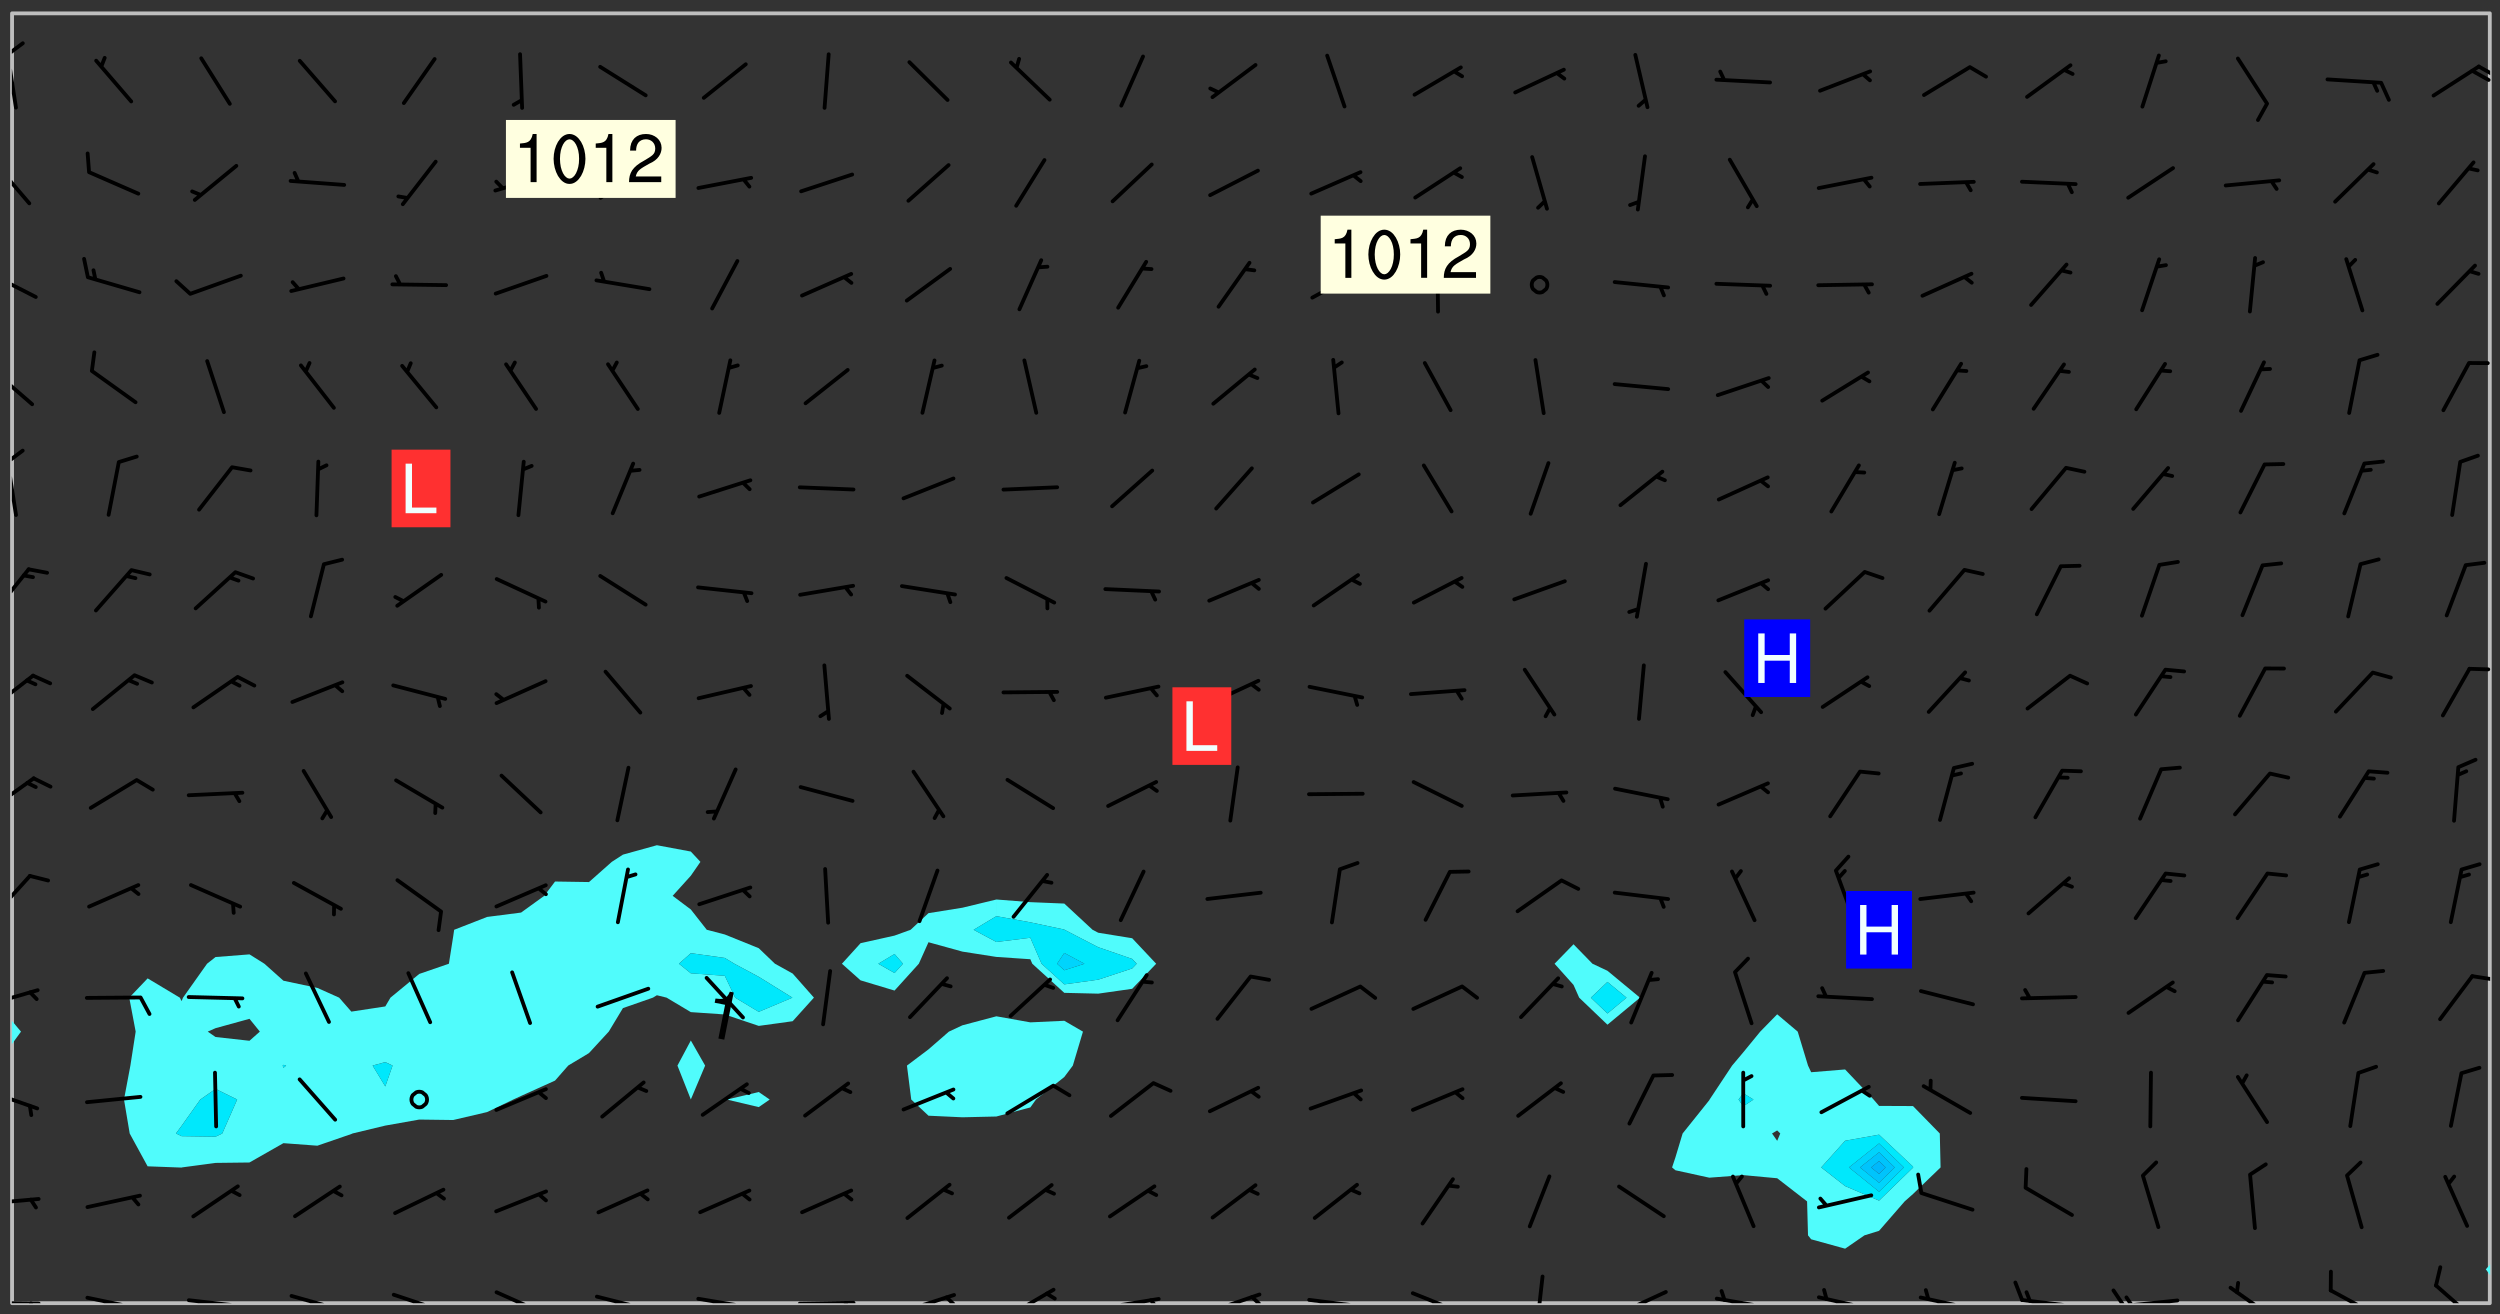 <svg xmlns="http://www.w3.org/2000/svg" role="img" xmlns:xlink="http://www.w3.org/1999/xlink" viewBox="142.45 309.95 326.84 171.84"><rect x="142.45" y="309.95" width="326.84" height="171.84" fill="#333333" stroke="none"/><defs><clipPath id="a"><path d="M144 446h1v34.328h-1zm0 0"/></clipPath><clipPath id="b"><path d="M144 311.672h1V444h-1zm0 0"/></clipPath><clipPath id="c"><path d="M144 311.672h324v168.656H144zm0 0"/></clipPath><clipPath id="d"><path d="M467 311.672h1V476h-1zm0 0"/></clipPath><clipPath id="e"><path d="M144 480h4v.328h-4zm0 0"/></clipPath><clipPath id="f"><path d="M146 480h2v.328h-2zm0 0"/></clipPath><clipPath id="g"><path d="M153 479h9v1.328h-9zm0 0"/></clipPath><clipPath id="h"><path d="M159 480h2v.328h-2zm0 0"/></clipPath><clipPath id="i"><path d="M166 479h9v1.328h-9zm0 0"/></clipPath><clipPath id="j"><path d="M172 480h2v.328h-2zm0 0"/></clipPath><clipPath id="k"><path d="M180 479h8v1.328h-8zm0 0"/></clipPath><clipPath id="l"><path d="M186 480h1v.328h-1zm0 0"/></clipPath><clipPath id="m"><path d="M193 478h8v2.328h-8zm0 0"/></clipPath><clipPath id="n"><path d="M199 480h2v.328h-2zm0 0"/></clipPath><clipPath id="o"><path d="M207 478h8v2.328h-8zm0 0"/></clipPath><clipPath id="p"><path d="M220 479h8v1.328h-8zm0 0"/></clipPath><clipPath id="q"><path d="M226 480h1v.328h-1zm0 0"/></clipPath><clipPath id="r"><path d="M233 479h8v1.328h-8zm0 0"/></clipPath><clipPath id="s"><path d="M239 480h2v.328h-2zm0 0"/></clipPath><clipPath id="t"><path d="M246 480h9v.328h-9zm0 0"/></clipPath><clipPath id="u"><path d="M252 480h2v.328h-2zm0 0"/></clipPath><clipPath id="v"><path d="M260 479h8v1.328h-8zm0 0"/></clipPath><clipPath id="w"><path d="M265 479h3v1.328h-3zm0 0"/></clipPath><clipPath id="x"><path d="M273 478h8v2.328h-8zm0 0"/></clipPath><clipPath id="y"><path d="M286 479h9v1.328h-9zm0 0"/></clipPath><clipPath id="z"><path d="M292 479h2v1.328h-2zm0 0"/></clipPath><clipPath id="A"><path d="M300 478h8v2.328h-8zm0 0"/></clipPath><clipPath id="B"><path d="M305 479h3v1.328h-3zm0 0"/></clipPath><clipPath id="C"><path d="M313 479h8v1.328h-8zm0 0"/></clipPath><clipPath id="D"><path d="M326 478h8v2.328h-8zm0 0"/></clipPath><clipPath id="E"><path d="M343 476h2v4.328h-2zm0 0"/></clipPath><clipPath id="F"><path d="M353 478h8v2.328h-8zm0 0"/></clipPath><clipPath id="G"><path d="M353 480h3v.328h-3zm0 0"/></clipPath><clipPath id="H"><path d="M366 479h9v1.328h-9zm0 0"/></clipPath><clipPath id="I"><path d="M367 478h2v2.328h-2zm0 0"/></clipPath><clipPath id="J"><path d="M379 479h9v1.328h-9zm0 0"/></clipPath><clipPath id="K"><path d="M380 478h2v2.328h-2zm0 0"/></clipPath><clipPath id="L"><path d="M393 479h8v1.328h-8zm0 0"/></clipPath><clipPath id="M"><path d="M393 478h2v2.328h-2zm0 0"/></clipPath><clipPath id="N"><path d="M406 479h9v1.328h-9zm0 0"/></clipPath><clipPath id="O"><path d="M405 477h3v3.328h-3zm0 0"/></clipPath><clipPath id="P"><path d="M407 478h2v2.328h-2zm0 0"/></clipPath><clipPath id="Q"><path d="M419 479h9v1.328h-9zm0 0"/></clipPath><clipPath id="R"><path d="M418 478h3v2.328h-3zm0 0"/></clipPath><clipPath id="S"><path d="M420 479h2v1.328h-2zm0 0"/></clipPath><clipPath id="T"><path d="M433 478h8v2.328h-8zm0 0"/></clipPath><clipPath id="U"><path d="M446 478h8v2.328h-8zm0 0"/></clipPath><clipPath id="V"><path d="M460 477h7v3.328h-7zm0 0"/></clipPath><clipPath id="W"><path d="M144 466h4v2h-4zm0 0"/></clipPath><clipPath id="X"><path d="M144 452h4v4h-4zm0 0"/></clipPath><clipPath id="Y"><path d="M144 439h4v3h-4zm0 0"/></clipPath><clipPath id="Z"><path d="M465 437h3v2h-3zm0 0"/></clipPath><clipPath id="aa"><path d="M144 424h3v6h-3zm0 0"/></clipPath><clipPath id="ab"><path d="M144 411h4v6h-4zm0 0"/></clipPath><clipPath id="ac"><path d="M144 398h4v5h-4zm0 0"/></clipPath><clipPath id="ad"><path d="M465 397h3v1h-3zm0 0"/></clipPath><clipPath id="ae"><path d="M144 384h3v7h-3zm0 0"/></clipPath><clipPath id="af"><path d="M144 370h1v8h-1zm0 0"/></clipPath><clipPath id="ag"><path d="M144 368h2v3h-2zm0 0"/></clipPath><clipPath id="ah"><path d="M144 357h3v7h-3zm0 0"/></clipPath><clipPath id="ai"><path d="M144 345h4v5h-4zm0 0"/></clipPath><clipPath id="aj"><path d="M144 330h3v7h-3zm0 0"/></clipPath><clipPath id="ak"><path d="M144 316h1v9h-1zm0 0"/></clipPath><clipPath id="al"><path d="M144 315h2v3h-2zm0 0"/></clipPath><clipPath id="am"><path d="M466 318h2v3h-2zm0 0"/></clipPath><clipPath id="an"><path d="M465 318h3v3h-3zm0 0"/></clipPath><g id="ao" clip-path="url(#clip1)"><path fill="#fff" fill-opacity="0" fill-rule="evenodd" d="M0 0h1000v1000H0zm0 0"/><path fill="#d3d3d3" fill-opacity="0" fill-rule="evenodd" d="M162.152 355.867l-.234.293.059.234.117.172.176.234.293.348.113.059.117-.172.059-.234.176-.176.465-.176h.699l.234.293.289.816.059.176.176.23.352.234.699.699.172.176.234.348.234.41.289.582.41.465.23.234.234.176.117.23.176.293.172 1.164v.234l.059.289.059.117.117.117.348.41.117.172.176.176.176.234.117.172.172.352.059.234.234.406.234-.059-.176.176-.059.93h-.582l-.234-.113-.348.113-.117.117-.059.293-.059.176-.117.172-.465.293-.059.234-.059.113v.645l.059.172v.41l.059.059v.406l.059.406.117.176.059.059.23.641-.059.293v.699l-.059.582v.234l-.059.23-.055.352v1.922l.055.117h.426l-.367.117-.023.352.891 1.168 1.742.539 1.34.359v.539l.09.809.535.715 1.52.27.891-.086.09 1.164.535.18 1.16-.18 2.055-.984 1.16-.363 1.879-.176 1.695-.18-.18.719-1.516.086-1.25.09-.805.27-1.074.809.27.719.535.898-.18.625-.266.809.266 1.078.625.898.805.18 1.25-.18-.266.723.098.504.055.293v.172l.059.293v.406l.176.117.352.117h.406l.293-.176.113-.117.059-.117.117-.23.059-.176.352-.465.23-.176.176-.059.176.059.059.176.117.988.055.469.059.172.117.234.176.059.816.059h.289l.117.234.059.406.059.352v1.105l.117.293.117.348.289.699.176.352.582.754.352.176.172.059.469.234.641.465.348.234.293.176.293.055.23.062.816.348.293.176.113.172.352.352.117.176.523.641v.289l.059.352v.348l.059.352.059.289.117.059.172.059h.176l.582.234.176.117.176.289.176.234.113.234.293.23.117.117v.41l.059.055.289.234.234.117.059.117.117.172.059.117.23.234.059.176.234.059.117.059-.117.113-.059.117v.117l-.117.293-.117.289v.582l.176.117.117.059.059.117.117.117.113.059.176.348.059.352.059.406v.176l-.059.176-.117.699v.172l.117.176.293.293h.406l.176.117.117.172.117.293v.234h-.527l-.23-.234h-.234l-.176.059-.059.699.059.348.117.176.176.41.117.23.289.469.176.055h.523l.234.059.758.641.059.293v.234l.059.059.23.348v.352l-.117.172v.293l.293.289.293.176.172.059.293.176.293.117.582.406.289.234.293.176.219.16.016.012.23.176.641.523.176.234.117.176.176.176.113.172v.641l.117.176.469.117.582.117.234.059.23.113.293.117.113.059.586.352.289.172.176.062.176.055.176.059.699.352.289.176.234.055.289.176.234.117.641.406.293.117.172.059.234.059.41.059.23.059.234.117.059.172-.41.176.469.059.059.293.113.234.176.055.234.059.176.059.406.117.641.234.117.172.059.234v.176l-.059.117-.059.406.234.234.117.059.348.117.641.23.176.117.289.117.176.176.234.465.582 1.105.176.176.348.176.176.117.352.117 1.047.523.234.059.465.113.293.059.465.176.758.582.234.234.348.465.176.176.289.234.816.699.293.176.289.289.293.176.293.289.695.641.176.176.293.234.289.234.469.289.641.582.348.234.234.293.348.348.352.465.934.992.348.406.117.176.234.059.113.117.645.176.23.113.234.059.293.176.23.117.934.699.406.406.234.176.406.176.234.117.816.348.348.234.234.117.293.289.23.117.758.352.352.172.23.059.293.117.234.059.871.176h.816l.469.23.172.059.875.699.465.117.293.059.176.059.23.059.469.059.348.059.352.059.406.059h.293l.172.059v.23l.176.176h.293l.348.059.352.059.699.117h.641l.465-.234.293-.176.172-.117.41-.172.289-.176.934-.465.469-.293.523-.293.465-.172.465-.176 1.051-.465.289-.117.41-.117.289-.117.527-.176 1.516-.699.582-.348.289-.059.293-.059.348-.117.875-.23.352-.117h.113l.234-.059.875-.234.234-.059h.812l.352-.059.816-.117.172-.059.352-.055.293-.059.23-.059.816-.176.176-.059h.348l.234-.059.465-.117.758-.172.234-.059h.348l.41-.117.289-.059 1.285-.059h.289l.41-.059.23-.059h.176l.875-.117h.406l.41-.117h.348l.352-.113.871-.059h1.75l1.047.289.41.117.289.117.352.117.289.117 1.051.172.289.059h.293l.293.059.172.059.41.059.172.059.117.059h.117l.117.059.352.059h.113l.41.066 1.922.395 1.926.395 1.52.449 1.695.719 2.145.805 1.605-.719 1.43-.805 1.16-1.078 1.25-.449 3.035-.719 1.875-.359 2.145-1.348 2.234-1.254 2.5-1.258 1.695-.449 1.785-.18 1.16-.27.625.539 1.34-.27.715-.988.984-1.344.445-.18.805-.359 1.875-.539 1.785-.449 1.25-.27 1.16-.09 1.699-.09 1.961-.27 1.25-.09h.539l.625-.09h.891l2.145-.18 2.41-.18 2.59-.09 1.695.18 1.609.09 1.43.359 1.16.719 1.875.988 1.16 1.527.266.715.629.09.355.898.535.539.535 1.527 1.074.359h.535l-.805.535.09 1.707.715 2.695.891.805.895.988.715 1.258 1.785.539 1.52-.18.355 1.344 1.609-.805.98-.539.27.27.316-.215.219-.145.801.449.449-.359h.355l.535-.27.539-.719.535-.27.625-.988 1.16.449.84.371 1.395.617 1.695-.18h1.605l1.785.09.18-1.707.535-1.344.805.27.492.848.402.406-.09.539v.359l.715.449.711-.27h1.43l.359.988.445 1.258.715 1.344 1.25.629 1.695.629.715-.18.18-.539.98-.09.449.359.086 1.258-.266.629-.535.18v.539l.715.984.266.539.984.988.801 1.078-.266.359-.09.898-.625 2.332-.355 2.066-.09 1.793-.18.719-.09.539v1.438l-.98 1.883-.359 1.707-.535.898-.805 1.168-.266.539 2.055 1.254.086.359-.355.539-.09-.18v.809l.09 1.438-.445.715-1.074.094-.266.715.535.898.805.719 1.16.809 1.34.27.445.359-.355.449-1.789-.09-1.25-.449-.715-.719-.625-.09-.176 3.59-.188 1.309h89.359V311.703h-55.27v49.082l.762.125 3.289.543 2.023 2.836v2.754l2.352.332 2.348.332h4.051l-1.379 4.16-2.023.707-2.023.703-.543.344-2.594 1.617-.188.117-2.023-2.078-.73-2.742-2.672-2.078-1.375-3.5-.066-.082-1.957-2.672 2.75-1.418v-49.082H294.422v91.414l.117.031.133.012.074.074.105.047.09.059.086.059.09.059.297.297.059.09.031.117.027.117.016.137-.031.117-.059.09-.059.086-.043.105-.047.102-.027.121v.145l.176.27.148.148.074.086.074.074.043.105.062.09.059.086.043.105.059.09.047.102.043.105.059.086.117.18.074.074.062.086.059.09.043.105.059.09.059.086.062.09.059.09.043.102.117.18.074.074.059.086.074.074.09.059.105.047h.148l.133-.016.133.016.102-.047.074-.074.047-.102-.016-.133v-.148l-.047-.105-.027-.117-.047-.102-.027-.121-.043-.102-.062-.09-.043-.102-.043-.105-.031-.117-.016-.133-.012-.137.086-.059.059-.086.121-.031.043.105.016.133v.117l.059.102.059.09.09.059.148.148.059.09.043.105-.012.102.086.059.105.047.086.059.09.059.074.074-.117.027-.105.047-.086.059-.074.074-.059.09-.062.086-.027.121-.047.102-.043.105-.031.117-.012.133-.016.133v.148l.027.117.047.105.043.102.059.09.074.074.09.059.074.074.09.059.059.09.043.105.047.102.117.031.133.016h.148l.117-.031.105.043.043.105.047.102.027.121L299.5 410l.027.117.031.121.027.117.105.043.102.047.133-.016.148.148.062.086.074.074.07.074.09.062.105.043.102.043.117.031.137.016.117-.031.074-.074.027-.117-.012-.133-.031-.121-.027-.117.043-.105h.117l.09.062.117.027h.148l.133.016h.148l.133.016.133-.016h.148l.133-.016.133-.012.137.012.117-.027.133-.016.191-.059-.059.176-.016.133-.027.121-.016.133-.059.086-.133.016-.105.047-.105.043-.117.031-.117.027-.266.031h-.148l-.133.016-.074.074.059.086.148.148.117.18.074.07.09.062.09.059.086.059.09.059.102.043.105.062.105.043.086.059.105.047.102.043.18.117.059.09-.043.102-.047.105.016.133.223.223.059.09.043.102.031.121.043.102.016.133.031.117.012.137.031.117.148.148.102.043.105.043.117.031.133.016.137.016h.117l.117-.031.09-.059.043-.105.047-.102.043-.105.031-.117.012-.133v-.148l-.012-.133-.016-.133-.031-.117-.043-.105-.047-.105-.043-.102-.043-.105-.016-.133.016-.133.027-.117.031-.117.027-.121.047-.102.09-.059.086-.062.074-.074.09-.059.223-.223.059-.086.074-.074.117-.18.059-.086v-.148l-.074-.074-.102-.047-.105-.043-.102-.043-.059-.09-.047-.105-.027-.117.09-.059.117-.031.102-.043.18-.117.148-.148.012-.133-.012-.105-.09-.059-.133.016h-.148l-.133.016-.133-.016-.121-.031-.086-.059-.074-.074-.059-.09-.062-.086-.117-.18-.059-.086.031-.121.086-.059.121-.031.059-.086v-.121l-.031-.117-.059-.09-.059-.086-.047-.105-.027-.117-.016-.133.059-.09.074-.074.09-.059.117-.18.074-.074.059-.086.148-.148.121-.031.133-.016.133.016.074.074.043.105.016.133-.031.117-.117.031-.133.012-.148.148-.043.105-.047.102-.027.121-.031.117v.148l.031.117.043.105.059.09.074.07.074.074.117.031.121.027.117-.027.133-.016h.117l.09.059.074.074.047.105.059.086.102.047.133.016.105.043.086.059-.012.105-.074.074-.18.117-.059.09-.09.059-.07.074-.074.074-.062.09-.027.117-.016.133.016.133-.016.133v.148l.016.133.027.117.031.121.074.074.09.059.086.059.09.059.117.031v.086l-.102.047-.09.059-.266.031-.117.027h-.148l-.105.043-.102.047-.059.09-.062.234-.012.133-.031.121-.016.133v.293l-.012.133.012.137.016.133.133.016.133.012.121.031.086.059.074.074.047.105.043.102.016.133v.445l-.016.133v.445l.031.266.027.117.016.133.031.117.086.211.031.266v.148l-.031.117-.027.117-.031.121-.027.117-.031.117-.031.121-.012.133-.016.133.09.059.117-.031.102.016.047.105-.031.266v.441l-.043.105-.047.105-.043.102-.043.105-.059.086-.031.121-.043.117-.031.117-.016.133.016.133.059.09.105.047.086.059.059.086-.012.137-.031.117-.043.102v.445l-.016.133v.148l-.031.117-.043.105-.027.117-.047.105-.043.102-.031.121-.027.117-.031.133-.031.117-.027.117-.043.105-.031.117-.031.121-.012.133-.016.133v.297l.027.117v.148l.047.398.027.117.059.09.121.031h.148l.133-.016.059.09v.117l-.059.09-.09.059-.102.043-.105.047-.09.059-.086.059-.137.016-.117-.031-.133-.016-.102.047-.062.086-.012.137-.016.133-.031.117-.027.117-.016.133-.031.121v.297l.016.133.031.117v.148l.012.133v.148l-.027.117-.047.102-.027.121-.031.117-.059.09-.074.074-.102.043-.105.047-.117.027-.121.031-.102-.047.059-.086.105-.047.027-.117.031-.117.027-.121.031-.117v-.148l.016-.133-.031-.117-.043-.105-.105.016-.074.074-.102.043-.09.062-.074.074-.043.102-.016.133-.031.117L304.25 426l-.031.117-.027.117-.031.121-.027.117-.031.117-.043.105-.09.059h-.09l-.117-.031-.031-.086.016-.137-.031-.117v-.148l-.012-.133v-.148l-.062-.234-.027-.121-.043-.102-.047-.105-.059-.086-.059-.09-.043-.105-.062-.086-.148-.148-.07-.074-.105-.047-.105-.043-.102-.043-.297-.297-.09-.074-.086-.059-.105-.043-.09-.062-.086-.059-.105-.043-.09-.059-.086-.062-.074-.07-.105-.047-.086-.059-.105-.043-.09-.062-.102-.043-.105-.043-.086-.059-.105-.047-.105-.043-.102-.047-.09-.059-.102-.043-.105-.043-.09-.062-.117-.027-.133-.016-.133.016H299.75l-.133.016-.117-.031-.09-.059-.074-.074-.09-.059-.102-.047h-.148l-.121-.027-.102-.043-.074-.074-.117-.18-.09-.059-.102-.043-.09-.062-.105-.043-.09-.059-.086-.059-.105-.047-.059-.086-.059-.09-.043-.105-.047-.102-.074-.074-.086-.059-.074-.074-.09-.059-.223-.223-.043-.105-.031-.266.105-.043h.145l.105.043.074.074.09.059.086.059.105.047.09.059.148.148.07.074.148.148.062.086.074.074.086.059.074.074.09.062.09.059.086.059.27.176.102.047.105.043.102.043.047-.074.059-.086.074-.074.07-.074.105.043.074.074.059.09.043.102.047.105.043.105.121.027.117-.027.074-.09.043-.105.059-.09.074-.074.105-.043.117-.027.133.012.09.059.148.148.059.09.043.105.047.102.043.105.043.102.105.047.105.043.133.016.086-.059.059-.09.074-.074.105-.043.117.027.105.047.102.043.105.043.102.047.18.117v.117l-.016.133.016.133.016.137.059.086.102.047.121.027.117.031h.148l.117-.031.059-.09.18-.117.059-.09.074-.074.059-.086.117-.18.18-.117.117.031.09.059.043.074-.016.133v.117l.09.059h.148l.133-.016.133-.012.266-.031.105-.043.117-.031.121-.027.074-.074.07-.074.062-.09-.016-.105-.047-.102-.102-.043-.105-.016-.117.027-.266.031h-.148l-.074-.074-.09-.059-.117-.031-.117-.027-.133-.016h-.148l-.133.016h-.297l-.105-.047-.148-.148-.043-.102-.059-.09.223-.223.086-.059.105-.043.117-.031.133-.016.133.016.137.016.102.043.133-.012.09-.062.102-.043.062-.09-.047-.102-.09-.059-.117-.031-.102-.043-.059-.09-.062-.09v-.117l.016-.133.105-.047.074-.07v-.121l-.09-.059-.031-.117.09-.059.074-.074.043-.105.059-.09.047-.102.016-.133v-.148l-.047-.105-.043-.102-.09-.059-.133-.016-.102-.043-.137-.016-.117-.031h-.445l-.133-.016-.133-.012-.133-.016-.117-.031h-.148l-.133-.016-.133-.012-.266-.031-.121-.043-.086-.059-.074-.074v-.148l.012-.133.105-.047.102-.043.133-.016h.152l.133-.016h.293l.121.031.102.043.09.059.234.062.121-.047.09-.059.102-.043.133-.016.105.043.102.047.133.012.121-.027h.145l.121-.031.117-.027.105-.047.074-.074.086-.059.148-.148.059-.086.047-.105.027-.117.016-.105-.102-.043-.09-.059-.117-.031-.105-.043-.09-.062-.074-.086-.074-.074-.102-.043-.105-.047-.102-.043-.059-.09-.047-.102-.086-.211-.062-.086-.059-.09-.074-.074-.086-.059h-.27l-.117.031-.09.059-.102.043-.133.016-.105-.016-.027-.117-.062-.09-.117-.031-.102-.043-.148-.148-.031-.117-.016-.105.074-.074.18-.117.117-.027.117-.031.137.016.102.043.105.043.102.047.105.043.117.031.133.016.117.027.133.016.105-.016.09-.059-.074-.074-.105-.043-.074-.074-.074-.09-.148-.148-.086-.059-.09-.059-.074-.074-.09-.059-.102-.047-.121-.027-.102-.047-.105-.043-.117-.031-.102-.043-.121-.031h-.148l-.117.031-.105.043-.086.062-.18.117-.086.059-.09.059-.105.047-.086.059-.105.043-.102.043-.105.047-.074.074-.059.09-.059.086-.047.105-.059.086-.074.074-.133-.012-.117-.031h-.117l-.074.074-.09.059-.074.074-.09.059-.086.059-.105.047-.102.043-.137.016-.102-.043-.148-.148-.105-.047h-.086l-.105.047-.102.043-.121.031-.117-.031-.074-.074v-.117l.031-.121.074-.07.059-.09.074-.074.117-.031.105-.043h.293l.133-.016.137-.016.102-.043.09-.059.102-.047.09-.059.133-.012.09.059.133.012.09-.059.086-.059.105-.043.09-.059.086-.062.09-.059.148-.148.059-.086.059-.09.105-.043.133-.016.117.027.121.031.059-.059.059-.09.031-.266.027-.117.105.012.133.016.102-.043.09-.059.059-.09.074-.074.059-.09.047-.102.012-.133-.012-.133-.047-.105-.148-.148-.059-.09-.059-.086-.043-.105v-.445l.016-.133v-.148l.012-.133-.059-.059-.09.059-.102-.043-.18-.117-.086-.059-.062-.09-.059-.09-.074-.074-.086-.059-.121.031-.102.012-.105.047-.086.059-.105.043-.148.148-.09.059-.086.059-.09.062-.105.043-.133.016v-.121l.105-.043.117-.031.074-.07.043-.105v-.148l-.027-.117-.148-.148-.133-.016h-.148l-.117.031-.105.043-.102.043-.09.062-.117.027-.074-.074.012-.133-.043-.102-.043-.105-.09-.059-.117.027-.121.031-.117.031-.102.043-.121.031-.102.043-.105.043-.09.059-.102.016v-.117l.016-.133-.059-.09-.074.043-.148.148-.059.09-.074.074-.047.105-.043.102-.074.074-.059.09-.074.074-.059.086-.074.074-.09.062-.074.07-.074.074-.102.016-.133.016-.105-.043v-.121l.148-.148.043-.102.059-.09.047-.102.043-.105.059-.09.031-.117.043-.102.031-.121.027-.117.047-.105.043-.102.043-.105.074-.07.09-.062.09-.059.102-.043h.297l.266-.031.105-.043-.074-.074-.117-.031-.105-.043-.09-.059-.102-.047-.09-.059-.102-.043-.105-.043-.09-.062-.086-.059-.105-.043-.102-.043-.121-.031-.117-.031-.102-.043L297.5 410.25l-.102-.043-.09-.059-.043-.105-.016-.133.102-.043.133-.016.137.016.133-.016.102-.043.059-.09.016-.105-.09-.059-.074-.074-.102-.043-.09-.059-.148-.148-.043-.105-.016-.133v-.293l-.059-.09-.09-.059-.074-.074-.043-.105-.031-.117-.059-.09-.074-.074-.117-.027-.074-.074-.09-.059-.09-.062-.086-.059-.074-.074-.059-.086-.047-.105-.086-.059-.148-.148-.195-.059-.133.016-.102.043-.074.074-.047.102-.043.105-.059.09-.059.086-.297.297-.09.059h-.086l-.062-.086-.043-.105.031-.117.059-.09.027-.117-.012-.133-.09-.062-.105.047-.117.027-.117.031-.27.176-.102.047-.117.027-.105.047-.09.059-.102.043-.059-.086-.047-.105.016-.133.047-.105.07-.074.074-.07.059-.09v-.148l-.043-.105h-.238l-.102.047-.031.117-.027.117-.031.121-.074.043-.133.016-.074-.047-.043-.102-.043-.105-.047-.102-.043-.105-.121.031-.102.043-.133.016-.117.031-.105.043-.09.059-.102.047-.121.027-.133.016-.102-.043-.059-.09-.047-.105-.043-.102-.043-.105v-.117l.059-.09.086-.059.18-.117.102-.047.105-.043.105-.059.102-.043.09-.062.102-.043.105-.059.102-.047.09-.059.105-.043.102-.043.09-.062.102-.043.137-.016.117.031.102.043.121.031.102.043.105.047.102.043.105.043.102.047.105.043.102.043.105.047.086.059.105.043.117.031.105.043.102.047.09.059.105.043.102.043.105.047.117.027.102.047.121.027h.148l.086-.059.016-.102.059-.09-.027-.117-.074-.074-.117-.18-.074-.074-.09-.074-.18-.117-.086-.059-.105-.043-.102-.047-.27-.176-.059-.09-.074-.074-.059-.09-.043-.102-.031-.117-.016-.137v-.562l-.012-.133-.016-.133-.031-.117-.016-.133-.012-.133-.031-.121-.223-.223-.059-.086-.016-.105.031-.117.133-.016v-91.414H172.992v1.453l-.059.234-.352 1.051-.172.523-.117.348-.176.41-.117.172-.234.293-.23.059h-.352l-.117.059-.23.406v.293l.117.176.23.23.117.234.641.758.293.465.176.234.23.352.234.348.641.816.176.465.172.41.117.695.176.469.117 1.398.059.465v.875l.117 1.047v4.781l-.059.465-.352 1.281-.176.523-.113.41-.352.93L172.934 336l-.234.582-.117.176-.172.348-.176.406-.352.816-.059.293-.113.293-.117.289-.059.176-.117.875-.059.406-.059.117-.059.176-.059.172-.23.527-.117.172v.234l-.117.234-.059.172-.176.586v.289l-.059.176v.293l-.059.113-.059.527v.172l-.055.234v2.621l-.176.816-.117.176-.176.234-.117.172-.113.234-.586.934-.23.289-.293.465-.176.234-.289.352-.352.699-.113.23-.176.41-.176.23-.406.527-.816.699-.293.172-.289.234-.176.117-.176.176-.523.406-.527.176-.172.176-.234.055-.641.176h-.758m12.211 31.023l-1.074.449.359.895 1.25-.715.445-.539-.98-.09"/><path fill="#d3d3d3" fill-opacity="0" fill-rule="evenodd" d="M201.508 416.598h-.895l.449.629.98.359.805-.09.445-.988-.176.09-.715-.355-.895.355m154.621 59.07l-.059-.523v-.293l.113-.293.059-.23.469-.469h.113l.117-.113.117-.059h.176l.234-.059h.348l.234.059.117.059.23.172.059.176.117.582v.293l-.117.176-.172.289-.176.176-.527.523-.23.234-.117.059h-.176l-.117-.059-.406-.293-.176-.117-.117-.059-.059-.113-.055-.117m6.641-10.957l-.059-.172v-1.109l.059-.172.176-.059.172-.059h.176l.234-.059.117.059.059.699-.059.172-.117.176-.117.059-.234.523-.113.059h-.234l-.059-.117m9.613-14.391l-.117-.176v-.699l.293-.875.117-.172.176-.352.113-.23.117-.293.352-.758.117-.23.172-.234h.176l.117-.059h.641l.117.059.234.234.172.113.352.293.117.117.113.176v.113l.117.059.117.117v.699l-.059.176v.23l-.059.176-.348 1.051-.117.23-.117.234-.117.059-.23.234-.641.289h-.875l-.41-.117-.641-.465"/><path fill="none" stroke="#bebebe" stroke-linecap="round" stroke-linejoin="round" stroke-miterlimit="10" stroke-width=".5" d="M467.957 311.695H144.027v168.625h323.93v-168.625"/><g clip-path="url(#a)"><path fill="#fff" fill-opacity="0" fill-rule="evenodd" d="M144 475.891v4.438h.004H144v-33.867 29.43"/></g><g clip-path="url(#b)"><path fill="#fff" fill-opacity="0" fill-rule="evenodd" d="M144 440.383v3.023-131.734h.004H144v128.711"/></g><path fill="#50fcfc" fill-rule="evenodd" d="M144 443.406v3.055l.004-.004v-3.051H144"/><g clip-path="url(#c)"><path fill="#fff" fill-opacity="0" fill-rule="evenodd" d="M144.004 480.328v-33.871l1.191-1.637-1.191-1.414V311.672h84.324v108.781l-4.438 1.23-1.457.945-2.98 2.641-4.438-.07-1.414 1.871-3.027 2.188-4.438.57-4.312 1.68-.125.859-.562 3.578-3.875 1.336-3.766 3.102-.676 1.148-4.438.676-1.594-1.824-2.844-1.273-4.438-.941-2.492-2.223-1.949-1.223-4.438.348-1.109.875-3.145 4.438-.184.449-.227-.449-4.211-2.523-2.406 2.523.84 4.438-.691 4.441-.836 4.438.746 4.438 2.348 4.301 3.688.137.75.027.094-.027 4.344-.582 4.438-.055 4.441-2.527 4.438.332 4.438-1.527.18-.078 4.258-1.023 4.441-.789 4.438.059 4.438-1.039 3.43-1.645 1.008-.465 4.441-2.004 1.727-1.969 2.711-1.629 2.59-2.812 1.848-3.066 3.926-1.371.512-.312 1.266.312 3.172 1.895v3.703l-1.75 3.281 1.75 4.426 1.871-4.426-1.871-3.281v-3.703l4.441.305 4.438 1.496v8.637l-4.172.984 4.172.988 1.434-.988-1.434-.984v-8.637l4.438-.613 2.777-3.082-2.777-3.148-2.324-1.289-2.113-2.027-4.438-1.793-2.359-.617-2.082-2.652-2.375-1.785 2.375-2.629 1.254-1.812-1.254-1.348-4.438-.828V311.672h44.383v115.875l-4.438 1.074-4.438.711-2.34 2.176-2.098.758-4.441.992-2.438 2.688 2.438 2.172 4.441 1.336 3.176-3.508 1.262-2.812 4.438 1.227 4.438.695v7.762l-4.438 1.176-1.77.828-2.668 2.32-2.816 2.121.562 4.438 2.254 2.113 4.438.207 4.438-.102 4.441-1.188.734-1.031 3.703-2.945 1.117-1.492 1.324-4.441-2.441-1.418-4.438.207-4.441-.793v-7.762l4.441.301.254.59 4.184 3.805 4.438.105 4.438-.633 3.137-3.277-3.137-3.336-4.438-.719-.738-.383-3.699-3.43-4.438-.184-4.441-.348v-115.875h75.453v121.727l-2.477 2.547 2.477 2.766.742 1.672 3.695 3.531 4.254-3.531-4.254-3.52-1.957-.918-2.48-2.547V311.672h26.629v130.883l-2.215 2.266-2.223 2.711-1.457 1.73-2.941 4.438-.039.082-3.488 4.355-.949 3.152-.43 1.285.43.367 4.438.973 4.438-.336 4.438.41 3.906 3.027.121 4.438.414.516 4.438 1.227 2.523-1.742 1.914-.594 3.344-3.844 1.094-.969 3.605-3.473-.102-4.438-3.504-3.586-4.438-.02-.715-.832-3.723-3.934-4.438.363-.41-.867-1.348-4.441-2.684-2.266V311.672h93.203v163.617l-.559.602.559.754v3.684H144.004"/></g><path fill="#50fcfc" fill-rule="evenodd" d="M145.195 444.82l-1.191 1.637v-3.051l1.191 1.414m14.211 13.316l-.746-4.438.836-4.438.691-4.441-.84-4.438 2.406-2.523 4.211 2.523.227.449.184-.449 3.145-4.438 1.109-.875 4.438-.348v8.426l-4.438 1.223-1.02.449 1.02.707v6.781l-1.992 1.391-2.445 3.441-.738.996.738.352 4.438.07.879-.422 1.949-4.438-2.828-1.391v-6.781l4.438.492 1.355-1.199-1.355-1.672v-8.426l1.949 1.223 2.492 2.223v10.996l-.105.098.105.289.355-.289-.355-.098v-10.996l4.438.941 2.844 1.273 1.594 1.824 4.438-.676v7.277l-1.656.453 1.656 2.727.953-2.727-.953-.453v-7.277l.676-1.148 3.766-3.102 3.875-1.336.562-3.578.125-.859 4.312-1.68 4.438-.57 3.027-2.188 1.414-1.871 4.438.07 2.98-2.641 1.457-.945 4.438-1.23 4.438.828 1.254 1.348-1.254 1.812-2.375 2.629 2.375 1.785v5.711l-1.555 1.379 1.555 1.254 4.441.324 1.359 2.859 3.078 1.855 4.402-1.855-4.402-2.727-3.191-1.711-1.246-.754-4.441-.625v-5.711l2.082 2.652 2.359.617 4.438 1.793 2.113 2.027 2.324 1.289 2.777 3.148-2.777 3.082-4.438.613-4.438-1.496-4.441-.305-3.172-1.895-1.266-.312-.512.312-3.926 1.371-1.848 3.066-2.59 2.812-2.711 1.629-1.727 1.969-4.441 2.004-1.008.465-3.43 1.645-4.438 1.039-4.438-.059-4.441.789-4.258 1.023-.18.078-4.438 1.527-4.438-.332-4.441 2.527-4.438.055-4.344.582-.094.027-.75-.027-3.688-.137-2.348-4.301"/><path fill="#00e8fc" fill-rule="evenodd" d="M166.191 458.488l-.738-.352.738-.996 2.445-3.441 1.992-1.391 2.828 1.391-1.949 4.438-.879.422-4.438-.07"/><path fill="#fff" fill-opacity="0" fill-rule="evenodd" d="M170.629 444.371l-1.02.449 1.02.707 4.438.492 1.355-1.199-1.355-1.672-4.438 1.223"/><path fill="#00e8fc" fill-rule="evenodd" d="M179.508 449.551l-.105-.289.105-.098.355.098-.355.289m13.312 2.438l-1.656-2.727 1.656-.453.953.453-.953 2.727"/><path fill="#50fcfc" fill-rule="evenodd" d="M232.766 453.688l-1.75-4.426 1.75-3.281 1.871 3.281-1.871 4.426"/><path fill="#00e8fc" fill-rule="evenodd" d="M232.766 437.199l-1.555-1.254 1.555-1.379 4.441.625 1.246.754 3.191 1.711 4.402 2.727-4.402 1.855-3.078-1.855-1.359-2.859-4.441-.324"/><path fill="#50fcfc" fill-rule="evenodd" d="M241.645 454.688l-4.172-.988 4.172-.984 1.434.984-1.434.988m13.312-16.57l-2.438-2.172 2.438-2.688 4.441-.992v2.402l-2.121 1.277 2.121 1.215L260.5 435.945l-1.102-1.277v-2.402l2.098-.758 2.34-2.176 4.438-.711 4.438-1.074v2.18l-2.973 1.781 2.973 1.594 4.441-.555 1.469 3.398 2.969 2.699 4.438-.617 4.438-1.465.59-.617-.59-.629-4.438-1.531-4.406-2.277-.031-.031-4.438-.945-4.441-.805v-2.18l4.441.348 4.438.184 3.699 3.43.738.383 4.438.719 3.137 3.336-3.137 3.277-4.438.633-4.438-.105-4.184-3.805-.254-.59-4.441-.301-4.438-.695-4.438-1.227-1.262 2.812-3.176 3.508-4.441-1.336"/><path fill="#00e8fc" fill-rule="evenodd" d="M259.398 437.16l-2.121-1.215 2.121-1.277L260.5 435.945l-1.102 1.215"/><path fill="#50fcfc" fill-rule="evenodd" d="M261.582 453.699l-.562-4.438 2.816-2.121 2.668-2.32 1.77-.828 4.438-1.176 4.441.793 4.438-.207 2.441 1.418-1.324 4.441-1.117 1.492-3.703 2.945-.734 1.031-4.441 1.188-4.438.102-4.438-.207-2.254-2.113"/><path fill="#00e8fc" fill-rule="evenodd" d="M272.711 433.102l-2.973-1.594 2.973-1.781 4.441.805 4.438.945v3.059l-.938 1.41.938.852 2.637-.852-2.637-1.41v-3.059l.031.031 4.406 2.277 4.438 1.531.59.629-.59.617-4.438 1.465-4.438.617-2.969-2.699-1.469-3.398-4.441.555"/><path fill="#00d4fc" fill-rule="evenodd" d="M281.59 436.797l-.938-.852.938-1.41 2.637 1.41-2.637.852"/><path fill="#50fcfc" fill-rule="evenodd" d="M348.164 438.711l-2.477-2.766 2.477-2.547 2.48 2.547 1.957.918v1.457l-2.168 2.062 2.168 2.07 2.496-2.07-2.496-2.062v-1.457l4.254 3.52-4.254 3.531-3.695-3.531-.742-1.672"/><path fill="#00e8fc" fill-rule="evenodd" d="M352.602 442.453l-2.168-2.07 2.168-2.062 2.496 2.062-2.496 2.07"/><path fill="#50fcfc" fill-rule="evenodd" d="M361.48 462.941l-.43-.367.43-1.285.949-3.152 3.488-4.355.039-.082 2.941-4.438 1.457-1.73v5.348l-.613.82.613.879 1.344-.879-1.344-.82v-5.348l2.223-2.711 2.215-2.266v15.184l-.672.398.672.961.402-.961-.402-.398v-15.184l2.684 2.266 1.348 4.441.41.867 4.438-.363 3.723 3.934.715.832v3.758l-4.438.797-3.125 3.488 3.125 2.438 4.438 1.902 4.438-4.312.027-.027-.027-.109-4.438-4.176v-3.758l4.438.02 3.504 3.586.102 4.438-3.605 3.473-1.094.969-3.344 3.844-1.914.594-2.523 1.742-4.438-1.227-.414-.516-.121-4.438-3.906-3.027-4.438-.41-4.438.336-4.438-.973"/><path fill="#00e8fc" fill-rule="evenodd" d="M370.355 454.578l-.613-.879.613-.82 1.344.82-1.344.879"/><path fill="#fff" fill-opacity="0" fill-rule="evenodd" d="M374.793 457.738l-.672.398.672.961.402-.961-.402-.398"/><path fill="#00e8fc" fill-rule="evenodd" d="M383.672 465.012l-3.125-2.438 3.125-3.488 4.438-.797v1.152l-3.934 3.133 3.934 3.172 3.25-3.172-3.25-3.133v-1.152l4.438 4.176.027.109-.027.027-4.438 4.312-4.438-1.902"/><path fill="#00d4fc" fill-rule="evenodd" d="M388.109 465.746l-3.934-3.172 3.934-3.133v1.152l-2.488 1.98 2.488 2.008 2.055-2.008-2.055-1.98v-1.152l3.25 3.133-3.25 3.172"/><path fill="#00c4fc" fill-rule="evenodd" d="M388.109 464.582l-2.488-2.008 2.488-1.98v1.148l-1.043.832 1.043.844.863-.844-.863-.832v-1.148l2.055 1.98-2.055 2.008"/><path fill="#00b8fc" fill-rule="evenodd" d="M388.109 463.418l-1.043-.844 1.043-.832.863.832-.863.844"/><path fill="#50fcfc" fill-rule="evenodd" d="M467.996 476.645l-.559-.754.559-.602v1.355m0-1.355v1.355l.004.004v-1.363l-.004.004"/><g clip-path="url(#d)"><path fill="#fff" fill-opacity="0" fill-rule="evenodd" d="M467.996 311.672H468v163.613-163.613h-.004"/></g><path fill="#fff" fill-opacity="0" fill-rule="evenodd" d="M232.848 446.883l5.73 1.145 1.949-9.77-5.727-1.141-1.953 9.766"/><path fill-rule="evenodd" d="M237.871 439.598l.5.102-1.234 6.172-.77-.152.879-4.406-1.363-.27.109-.547.562.047.258-.004.242-.043.227-.098.211-.172.199-.262.18-.367"/><g clip-path="url(#e)"><path fill="none" stroke="#000" stroke-linecap="round" stroke-linejoin="round" stroke-miterlimit="10" stroke-width=".5" d="M147.512 480.371l-7.023-.086"/></g><g clip-path="url(#f)"><path fill="none" stroke="#000" stroke-linecap="round" stroke-linejoin="round" stroke-miterlimit="10" stroke-width=".5" d="M146.492 480.359l.562 1.09"/></g><g clip-path="url(#g)"><path fill="none" stroke="#000" stroke-linecap="round" stroke-linejoin="round" stroke-miterlimit="10" stroke-width=".5" d="M160.754 481.047l-6.879-1.438"/></g><g clip-path="url(#h)"><path fill="none" stroke="#000" stroke-linecap="round" stroke-linejoin="round" stroke-miterlimit="10" stroke-width=".5" d="M159.754 480.84l.34 1.176"/></g><g clip-path="url(#i)"><path fill="none" stroke="#000" stroke-linecap="round" stroke-linejoin="round" stroke-miterlimit="10" stroke-width=".5" d="M174.121 480.727l-6.98-.793"/></g><g clip-path="url(#j)"><path fill="none" stroke="#000" stroke-linecap="round" stroke-linejoin="round" stroke-miterlimit="10" stroke-width=".5" d="M173.105 480.609l.449 1.141"/></g><g clip-path="url(#k)"><path fill="none" stroke="#000" stroke-linecap="round" stroke-linejoin="round" stroke-miterlimit="10" stroke-width=".5" d="M187.328 481.281l-6.766-1.906"/></g><g clip-path="url(#l)"><path fill="none" stroke="#000" stroke-linecap="round" stroke-linejoin="round" stroke-miterlimit="10" stroke-width=".5" d="M186.344 481.004l.262 1.199"/></g><g clip-path="url(#m)"><path fill="none" stroke="#000" stroke-linecap="round" stroke-linejoin="round" stroke-miterlimit="10" stroke-width=".5" d="M200.594 481.441l-6.668-2.223"/></g><g clip-path="url(#n)"><path fill="none" stroke="#000" stroke-linecap="round" stroke-linejoin="round" stroke-miterlimit="10" stroke-width=".5" d="M199.625 481.117l.203 1.211"/></g><g clip-path="url(#o)"><path fill="none" stroke="#000" stroke-linecap="round" stroke-linejoin="round" stroke-miterlimit="10" stroke-width=".5" d="M213.781 481.762l-6.414-2.867"/></g><g clip-path="url(#p)"><path fill="none" stroke="#000" stroke-linecap="round" stroke-linejoin="round" stroke-miterlimit="10" stroke-width=".5" d="M227.297 481.191l-6.812-1.727"/></g><g clip-path="url(#q)"><path fill="none" stroke="#000" stroke-linecap="round" stroke-linejoin="round" stroke-miterlimit="10" stroke-width=".5" d="M226.305 480.941l.293 1.191"/></g><g clip-path="url(#r)"><path fill="none" stroke="#000" stroke-linecap="round" stroke-linejoin="round" stroke-miterlimit="10" stroke-width=".5" d="M240.672 480.91l-6.93-1.164"/></g><g clip-path="url(#s)"><path fill="none" stroke="#000" stroke-linecap="round" stroke-linejoin="round" stroke-miterlimit="10" stroke-width=".5" d="M239.664 480.742l.387 1.16"/></g><g clip-path="url(#t)"><path fill="none" stroke="#000" stroke-linecap="round" stroke-linejoin="round" stroke-miterlimit="10" stroke-width=".5" d="M254.035 480.273l-7.027.113"/></g><g clip-path="url(#u)"><path fill="none" stroke="#000" stroke-linecap="round" stroke-linejoin="round" stroke-miterlimit="10" stroke-width=".5" d="M253.012 480.289l.594 1.074"/></g><g clip-path="url(#v)"><path fill="none" stroke="#000" stroke-linecap="round" stroke-linejoin="round" stroke-miterlimit="10" stroke-width=".5" d="M267.18 479.25l-6.688 2.156"/></g><g clip-path="url(#w)"><path fill="none" stroke="#000" stroke-linecap="round" stroke-linejoin="round" stroke-miterlimit="10" stroke-width=".5" d="M266.207 479.566l.879.852"/></g><g clip-path="url(#x)"><path fill="none" stroke="#000" stroke-linecap="round" stroke-linejoin="round" stroke-miterlimit="10" stroke-width=".5" d="M280.188 478.562l-6.074 3.535"/></g><path fill="none" stroke="#000" stroke-linecap="round" stroke-linejoin="round" stroke-miterlimit="10" stroke-width=".5" d="M279.305 479.074l1.043.648"/><g clip-path="url(#y)"><path fill="none" stroke="#000" stroke-linecap="round" stroke-linejoin="round" stroke-miterlimit="10" stroke-width=".5" d="M293.934 479.77l-6.938 1.117"/></g><g clip-path="url(#z)"><path fill="none" stroke="#000" stroke-linecap="round" stroke-linejoin="round" stroke-miterlimit="10" stroke-width=".5" d="M292.926 479.934l.742.977"/></g><g clip-path="url(#A)"><path fill="none" stroke="#000" stroke-linecap="round" stroke-linejoin="round" stroke-miterlimit="10" stroke-width=".5" d="M307.105 479.188l-6.648 2.281"/></g><g clip-path="url(#B)"><path fill="none" stroke="#000" stroke-linecap="round" stroke-linejoin="round" stroke-miterlimit="10" stroke-width=".5" d="M306.137 479.52l.898.836"/></g><g clip-path="url(#C)"><path fill="none" stroke="#000" stroke-linecap="round" stroke-linejoin="round" stroke-miterlimit="10" stroke-width=".5" d="M320.582 480.77l-6.973-.879"/></g><g clip-path="url(#D)"><path fill="none" stroke="#000" stroke-linecap="round" stroke-linejoin="round" stroke-miterlimit="10" stroke-width=".5" d="M333.668 481.641l-6.516-2.625"/></g><g clip-path="url(#E)"><path fill="none" stroke="#000" stroke-linecap="round" stroke-linejoin="round" stroke-miterlimit="10" stroke-width=".5" d="M343.332 483.82l.785-6.984"/></g><g clip-path="url(#F)"><path fill="none" stroke="#000" stroke-linecap="round" stroke-linejoin="round" stroke-miterlimit="10" stroke-width=".5" d="M353.848 481.797l6.387-2.938"/></g><g clip-path="url(#G)"><path fill="none" stroke="#000" stroke-linecap="round" stroke-linejoin="round" stroke-miterlimit="10" stroke-width=".5" d="M354.777 481.371l-.977-.746"/></g><g clip-path="url(#H)"><path fill="none" stroke="#000" stroke-linecap="round" stroke-linejoin="round" stroke-miterlimit="10" stroke-width=".5" d="M366.895 479.723l6.922 1.211"/></g><g clip-path="url(#I)"><path fill="none" stroke="#000" stroke-linecap="round" stroke-linejoin="round" stroke-miterlimit="10" stroke-width=".5" d="M367.902 479.898l-.383-1.164"/></g><g clip-path="url(#J)"><path fill="none" stroke="#000" stroke-linecap="round" stroke-linejoin="round" stroke-miterlimit="10" stroke-width=".5" d="M380.246 479.551l6.852 1.559"/></g><g clip-path="url(#K)"><path fill="none" stroke="#000" stroke-linecap="round" stroke-linejoin="round" stroke-miterlimit="10" stroke-width=".5" d="M381.242 479.777l-.32-1.184"/></g><g clip-path="url(#L)"><path fill="none" stroke="#000" stroke-linecap="round" stroke-linejoin="round" stroke-miterlimit="10" stroke-width=".5" d="M393.555 479.578l6.863 1.504"/></g><g clip-path="url(#M)"><path fill="none" stroke="#000" stroke-linecap="round" stroke-linejoin="round" stroke-miterlimit="10" stroke-width=".5" d="M394.555 479.797l-.332-1.184"/></g><g clip-path="url(#N)"><path fill="none" stroke="#000" stroke-linecap="round" stroke-linejoin="round" stroke-miterlimit="10" stroke-width=".5" d="M406.812 479.91l6.977.84"/></g><g clip-path="url(#O)"><path fill="none" stroke="#000" stroke-linecap="round" stroke-linejoin="round" stroke-miterlimit="10" stroke-width=".5" d="M406.812 479.91l-.883-2.289"/></g><g clip-path="url(#P)"><path fill="none" stroke="#000" stroke-linecap="round" stroke-linejoin="round" stroke-miterlimit="10" stroke-width=".5" d="M407.828 480.031l-.441-1.145"/></g><g clip-path="url(#Q)"><path fill="none" stroke="#000" stroke-linecap="round" stroke-linejoin="round" stroke-miterlimit="10" stroke-width=".5" d="M420.121 480.691l6.988-.723"/></g><g clip-path="url(#R)"><path fill="none" stroke="#000" stroke-linecap="round" stroke-linejoin="round" stroke-miterlimit="10" stroke-width=".5" d="M420.121 480.691l-1.367-2.039"/></g><g clip-path="url(#S)"><path fill="none" stroke="#000" stroke-linecap="round" stroke-linejoin="round" stroke-miterlimit="10" stroke-width=".5" d="M421.137 480.586l-.684-1.02"/></g><g clip-path="url(#T)"><path fill="none" stroke="#000" stroke-linecap="round" stroke-linejoin="round" stroke-miterlimit="10" stroke-width=".5" d="M434.062 478.301l5.738 4.059"/></g><path fill="none" stroke="#000" stroke-linecap="round" stroke-linejoin="round" stroke-miterlimit="10" stroke-width=".5" d="M434.898 478.891l.156-1.219"/><g clip-path="url(#U)"><path fill="none" stroke="#000" stroke-linecap="round" stroke-linejoin="round" stroke-miterlimit="10" stroke-width=".5" d="M447.16 478.652l6.172 3.355"/></g><path fill="none" stroke="#000" stroke-linecap="round" stroke-linejoin="round" stroke-miterlimit="10" stroke-width=".5" d="M447.16 478.652l.023-2.453"/><g clip-path="url(#V)"><path fill="none" stroke="#000" stroke-linecap="round" stroke-linejoin="round" stroke-miterlimit="10" stroke-width=".5" d="M460.922 478.008l5.277 4.641"/></g><path fill="none" stroke="#000" stroke-linecap="round" stroke-linejoin="round" stroke-miterlimit="10" stroke-width=".5" d="M460.922 478.008l.566-2.387"/><g clip-path="url(#W)"><path fill="none" stroke="#000" stroke-linecap="round" stroke-linejoin="round" stroke-miterlimit="10" stroke-width=".5" d="M147.5 466.699l-7 .629"/></g><path fill="none" stroke="#000" stroke-linecap="round" stroke-linejoin="round" stroke-miterlimit="10" stroke-width=".5" d="M146.48 466.789l.672 1.027m13.594-1.551l-6.863 1.496m5.867-1.277l.793.934m13-2.371l-5.824 3.934m4.977-3.359l1.082.574m13.098-1.121l-5.859 3.879m5.008-3.312l1.078.586m13.32-.742l-6.324 3.059m5.406-2.613l.988.723m13.348-.941l-6.527 2.605m5.578-2.227l.934.793m13.273-1.305l-6.414 2.871m5.48-2.453l.969.754m13.289-1.152l-6.434 2.832m5.496-2.422l.965.762m13.285-1.176l-6.426 2.84m5.492-2.426l.965.758m12.828-1.93l-5.516 4.355m4.711-3.723l1.125.496m13.027-1.086l-5.582 4.27M279.129 465.5l1.117.512m13.129-.969l-5.816 3.941m4.969-3.367l1.086.57m12.973-1.289l-5.609 4.23m4.793-3.617l1.113.52m12.977-1.188l-5.527 4.34m4.723-3.707l1.121.492m12.223-1.852l-3.973 5.793m3.395-4.953l1.219.141m11.973-1.355l-2.57 6.543m11.672-5.211l5.855 3.879m9.035-5.184l2.703 6.488m-2.309-5.543l.777-.949m10.07 4.039l6.848-1.582m-5.852 1.352l-.805-.926m13.207-.723l6.684 2.176m-6.684-2.176l-.422-2.418m14.047 1.727l6.062 3.559m-6.062-3.559l.105-2.449m15.227.863l2.027 6.73m-2.027-6.73l1.742-1.727m12.27 1.594l.637 6.996m-.637-6.996l2.055-1.344m10.621 1.461l1.914 6.762m-1.914-6.762l1.77-1.699m11.07 1.871l2.863 6.418m-2.445-5.484l.754-.969"/><g clip-path="url(#X)"><path fill="none" stroke="#000" stroke-linecap="round" stroke-linejoin="round" stroke-miterlimit="10" stroke-width=".5" d="M147.316 454.859l-6.633-2.32"/></g><path fill="none" stroke="#000" stroke-linecap="round" stroke-linejoin="round" stroke-miterlimit="10" stroke-width=".5" d="M146.352 454.52l.188 1.215m14.273-2.383l-6.992.695m16.734-3.859l.152 7.023m10.914-6.148l4.648 5.27m12.012-2.633l-.02-.199-.059-.191-.094-.18-.457-.375-.191-.059-.199-.02-.199.02-.195.059-.457.375-.094.18-.059.191-.02.199.02.199.059.191.094.176.457.379.195.059.199.02.199-.02.191-.059.457-.379.094-.176.059-.191.02-.199m15.535-1.359l-6.48 2.719m5.535-2.324l.953.777m12.777-2.047l-5.422 4.469m4.633-3.82l1.133.469m13.148-.883l-5.777 4m4.938-3.418l1.09.562m12.992-1.246l-5.633 4.203m4.812-3.594l1.109.523m13.473-.34l-6.523 2.613m5.574-2.23l.938.789m13.074-1.68l-6.02 3.629m6.02-3.629l2.105 1.262m10.98-1.594l-5.562 4.297m5.562-4.297l2.238 1.012m11.457-.398l-6.32 3.066m5.402-2.621l.988.727m13.391-.824l-6.613 2.371m5.652-2.023l.906.824m13.305-1.336l-6.484 2.703m5.543-2.309l.949.777m12.859-1.949l-5.59 4.258m4.777-3.641l1.113.516m11.789-2.148l-3.137 6.289m3.137-6.289l2.453-.066m9.293-.305v7.027m0-6.004l1.082-.574m15.332 1.406l-6.195 3.32m5.293-2.836l1.02.68m7.055-1.258l6.09 3.508m-5.203-2.996l.039-1.227m18.941 2.688l-7.016-.438m16.867-3.297l-.086 7.027m11.449-6.465l3.816 5.902m-3.262-5.043l.598-1.07m14.602-.309l-1.062 6.945m1.062-6.945l2.316-.812m11.156.84l-1.379 6.891m1.379-6.891l2.352-.707"/><g clip-path="url(#Y)"><path fill="none" stroke="#000" stroke-linecap="round" stroke-linejoin="round" stroke-miterlimit="10" stroke-width=".5" d="M147.375 439.402l-6.75 1.961"/></g><path fill="none" stroke="#000" stroke-linecap="round" stroke-linejoin="round" stroke-miterlimit="10" stroke-width=".5" d="M146.391 439.688l.855.879m13.582-.211l-7.027.055m7.027-.055l1.168 2.16m12.145-2.043l-7.023-.176m6.004.148l.547 1.098m11.789 2.012l-3.023-6.344m13.398-.035l2.859 6.418m13.059.102l-2.348-6.625m11.176 4.484l6.625-2.344m7.625-1.414l4.754 5.172m11.398-6.07l-.922 6.969m16.199-6.031l-4.844 5.094m4.137-4.352l1.184.328m13-.902l-5.168 4.762m4.418-4.07l1.156.406m12.23-1.668l-3.812 5.902m3.258-5.047l1.223.105m12.91-.777l-4.336 5.531m4.336-5.531l2.414.43m11.93.875l-6.391 2.922m6.391-2.922l1.945 1.492m11.363-1.5l-6.383 2.938m6.383-2.938l1.953 1.484m10.602-2.551l-4.859 5.074m4.152-4.336l1.18.332m11.75-1.785l-2.676 6.5m2.285-5.555l1.223-.117m10.062-.918l2.168 6.684m-2.168-6.684l1.703-1.766m9.188 4.918l7.016.375m-5.996-.32l-.516-1.113m19.723 2.113l-6.809-1.734m13.207.957l7.023-.176m-6 .148l-.605-1.066m19.305-.984l-5.793 3.98m4.949-3.402l1.09.566m12.062-2.117l-3.777 5.922m3.777-5.922l2.449.195m-2.996.668l1.223.098m12.082-1.25l-2.66 6.504m2.66-6.504l2.441-.246m11.648.684l-4.211 5.625"/><g clip-path="url(#Z)"><path fill="none" stroke="#000" stroke-linecap="round" stroke-linejoin="round" stroke-miterlimit="10" stroke-width=".5" d="M465.668 437.57l2.426.379"/></g><g clip-path="url(#aa)"><path fill="none" stroke="#000" stroke-linecap="round" stroke-linejoin="round" stroke-miterlimit="10" stroke-width=".5" d="M146.359 424.465l-4.719 5.207"/></g><path fill="none" stroke="#000" stroke-linecap="round" stroke-linejoin="round" stroke-miterlimit="10" stroke-width=".5" d="M146.359 424.465l2.379.598m11.797.598l-6.438 2.816m5.5-2.406l.961.762m13.289 1.648l-6.434-2.824m5.496 2.414l.094 1.223m14.02-.531l-6.156-3.387m5.262 2.895l-.02 1.227m14.004-.379l-5.707-4.098m5.707 4.098l-.328 2.434m14.02-5.871l-6.457 2.777m5.516-2.371l.957.766m10.734-3.234l-1.328 6.902m1.133-5.898l1.172-.359m15.012 1.711l-6.676 2.191m5.703-1.875l.887.852m9.867-3.582l.395 7.02m14.293-6.82l-2.352 6.621m16.688-6.051l-4.395 5.48m3.758-4.684l1.203.227m12.047-1.461l-2.992 6.355m18.301-3.59l-6.977.824m17.324-3.887l-1.039 6.949m1.039-6.949l2.312-.82M332 423.934l-3.176 6.27M332 423.934l2.453-.047m12.148 1.164l-5.75 4.035m5.75-4.035l2.188 1.109m11.742 1.328l-6.977-.84m5.961.719l.441 1.145m8.922-4.629l2.957 6.371m-2.527-5.445l.738-.977m12.418-.062l2.41 6.598m-2.41-6.598l1.641-1.828m-1.289 2.785l.82-.91m16.84 2.832l-6.98.84m5.965-.719l.699 1.008m12.797-3.008l-5.312 4.598m4.539-3.93l1.145.441m12.25-1.727l-3.922 5.832m3.922-5.832l2.441.254M425.008 425l1.219.129m12.66-.98l-3.91 5.84m3.91-5.84l2.441.25m9.629-.77l-1.418 6.879m1.418-6.879l2.352-.691m-2.559 1.691l1.176-.348m12.34-.656l-1.41 6.887m1.41-6.887l2.355-.691m-2.559 1.695l1.176-.348"/><g clip-path="url(#ab)"><path fill="none" stroke="#000" stroke-linecap="round" stroke-linejoin="round" stroke-miterlimit="10" stroke-width=".5" d="M146.855 411.707l-5.711 4.094"/></g><path fill="none" stroke="#000" stroke-linecap="round" stroke-linejoin="round" stroke-miterlimit="10" stroke-width=".5" d="M146.855 411.707l2.199 1.09m-3.031-.492l1.102.543m13.195-.918l-6.008 3.645m6.008-3.645l2.105 1.258m11.715.402l-7.02.328m5.996-.281l.629 1.055m12 2.078l-3.602-6.031m3.078 5.152l-.633 1.051m15.695-1.402l-6.051-3.57m5.172 3.051l-.055 1.227m13.785-.086l-5.121-4.812m15.148 5.844l1.453-6.875m11.164 6.648l2.848-6.422m-2.434 5.488l-1.223.086m18.941-1.461l-6.789-1.809m18.664 3.824l-3.91-5.836m3.344 4.988l-.582 1.082m15.496-1.301l-5.973-3.703m19.445.281l-6.285 3.141m5.371-2.684l1 .711m9.602 3.883l.969-6.961m16.344 3.449l-7.027.062m19.977 1.531l-6.293-3.125m19.969 1.363l-7.016.398m5.996-.34l.637 1.047m13.637-.219l-6.891-1.379m5.887 1.18l.352 1.176m13.75-3.051l-6.457 2.773m5.516-2.371l.957.77m12.02-2.711l-3.898 5.848m3.898-5.848l2.441.246m9.832-.715l-1.816 6.789m1.816-6.789l2.391-.555m-2.656 1.543l1.195-.277m13.23-.363l-3.504 6.094m3.504-6.094l2.449.082m-2.961.805l1.227.039m12.227-1.109l-2.762 6.461m2.762-6.461l2.445-.211m11.773.77l-4.566 5.34m4.566-5.34l2.395.535m10.52-.828l-3.766 5.93m3.766-5.93l2.449.188m-2.996.672l1.223.098m11.039-1.496l-.562 7.004m.562-7.004l2.25-.973m-2.332 1.992l1.125-.488"/><g clip-path="url(#ac)"><path fill="none" stroke="#000" stroke-linecap="round" stroke-linejoin="round" stroke-miterlimit="10" stroke-width=".5" d="M146.773 398.281l-5.547 4.312"/></g><path fill="none" stroke="#000" stroke-linecap="round" stroke-linejoin="round" stroke-miterlimit="10" stroke-width=".5" d="M146.773 398.281l2.238 1.008m-3.043-.379l1.117.504m12.957-1.188l-5.457 4.426m5.457-4.426l2.262.953m-3.055-.312l1.129.48m13.145-.902l-5.789 3.984m5.789-3.984l2.18 1.133m-3.02-.551l1.086.566m13.445-.445l-6.539 2.578m5.586-2.203l.934.797m13.465 1l-6.801-1.766m5.812 1.512l.285 1.191m7.41-.387l6.414-2.867m-5.48 2.449l-.969-.75m14.281-2.941l4.555 5.352m14.461-3.473l-6.844 1.594m5.848-1.359l.805.922m10.383 3.141l-.598-7m.512 5.984l-1.031.664m16.918-1.004l-5.57-4.285m4.758 3.66l-.203 1.211m15.059-2.762l-7.027.066m6.004-.059l.586 1.078m13.676-1.777l-6.875 1.449m5.875-1.238l.789.941m13.273-1.91l-6.371 2.965m5.445-2.535l.98.738m13.52 1.008l-6.887-1.391m5.887 1.191l.348 1.176m14.027-1.93l-7.008.516m5.988-.441l.656 1.039m12.113 2.078l-3.875-5.863m3.312 5.008l-.586 1.078m12.207.344l.637-7m15.336 6.125l-4.676-5.246m3.996 4.48l-.426 1.152m15.012-4.953l-5.859 3.883m5.004-3.316l1.082.586m12.539-1.793l-4.762 5.168m4.07-4.418l1.184.312m13.223-.625l-5.562 4.293m5.562-4.293l2.238 1.012m10.23-1.801l-3.867 5.867m3.867-5.867l2.441.23m-3.004.625l1.219.113m12.387-1.129l-3.324 6.191m3.324-6.191l2.453.012m11.613.527l-4.824 5.109m4.824-5.109l2.363.652m10.281-1.148l-3.484 6.102"/><g clip-path="url(#ad)"><path fill="none" stroke="#000" stroke-linecap="round" stroke-linejoin="round" stroke-miterlimit="10" stroke-width=".5" d="M465.305 397.387l2.449.074"/></g><g clip-path="url(#ae)"><path fill="none" stroke="#000" stroke-linecap="round" stroke-linejoin="round" stroke-miterlimit="10" stroke-width=".5" d="M146.195 384.379l-4.391 5.488"/></g><path fill="none" stroke="#000" stroke-linecap="round" stroke-linejoin="round" stroke-miterlimit="10" stroke-width=".5" d="M146.195 384.379l2.41.453m-3.051.348l1.207.227m12.875-.922l-4.645 5.277m4.645-5.277l2.387.566m-3.062.203l1.195.281m13.07-.777l-5.195 4.73m5.195-4.73l2.312.824m-3.066-.137l1.156.414m11.168-2.145l-1.703 6.816m1.703-6.816l2.383-.594m7.207 6.023l5.75-4.039m-4.914 3.449L194.129 388m19.637.598l-6.379-2.949m5.449 2.52l.07 1.227M226.859 389l-5.938-3.754m19.777 2.258l-6.988-.762m5.973.648l.453 1.141m13.848-1.996l-6.926 1.176m5.918-1.004l.75.969m13.578-.004l-6.941-1.098m5.934.938l.398 1.16m13.582.059l-6.25-3.215m5.34 2.746l.016 1.227m14.594-2.207l-7.02-.316m5.996.273l.527 1.105m13.543-2.578l-6.484 2.715m5.539-2.32l.949.777m12.969-1.801l-5.797 3.973m4.953-3.395l1.086.566m13.297-.77l-6.246 3.223m5.336-2.754l1.008.699m13.398-.742l-6.613 2.375m16.027 2.273l1.195-6.926m-1.023 5.918l-1.164.383m18.16-4.152l-6.516 2.629m5.57-2.246l.938.789m12.633-2.254l-5.133 4.797m5.133-4.797l2.32.797m10.715-1.066l-4.574 5.332m4.574-5.332l2.395.535m10.203-1.012l-3.141 6.285m3.141-6.285l2.453-.062m10.434-.117l-2.281 6.645m2.281-6.645l2.422-.387m11.066.449l-2.629 6.52m2.629-6.52l2.438-.258m10.371.098l-1.617 6.84m1.617-6.84l2.375-.621m11.375.754l-2.488 6.574m2.488-6.574l2.438-.309"/><g clip-path="url(#af)"><path fill="none" stroke="#000" stroke-linecap="round" stroke-linejoin="round" stroke-miterlimit="10" stroke-width=".5" d="M143.457 370.336l1.086 6.945"/></g><g clip-path="url(#ag)"><path fill="none" stroke="#000" stroke-linecap="round" stroke-linejoin="round" stroke-miterlimit="10" stroke-width=".5" d="M143.457 370.336l1.961-1.473"/></g><path fill="none" stroke="#000" stroke-linecap="round" stroke-linejoin="round" stroke-miterlimit="10" stroke-width=".5" d="M157.984 370.359l-1.336 6.898m1.336-6.898l2.344-.719m12.461 1.395l-4.316 5.547m4.316-5.547l2.418.422m8.863-1.16l-.25 7.023m.211-6l1.105-.539m12.656-.445l-1.066 6.945m.914-5.934l1.156-.406m12.125-.629l-.695 6.992m.594-5.977l1.137-.465m13.273-.301l-2.68 6.492m2.289-5.551l1.223-.117m14.492 1.355l-6.695 2.133m5.719-1.824l.879.859m13.574.039l-7.02-.285m20.09-1.156l-6.531 2.598m20.09-1.449l-7.02.305m19.449-2.488l-5.25 4.672m18.273-4.965l-4.664 5.258m18.641-4.469l-5.988 3.68m14.492-4.848l3.633 6.016m12.664-6.324l-2.328 6.629m17.223-5.508L354.297 376m4.691-3.746l1.125.484m13.445-.379l-6.402 2.898m5.469-2.477l.973.75m11.875-2.738l-3.602 6.031m3.078-5.156l1.227.062m11.832-1.285l-2.043 6.727m1.746-5.746l1.203-.238m13.641-.074l-4.508 5.391m4.508-5.391l2.402.508m10.941-.484l-4.562 5.344m3.898-4.566l1.199.266m12.078-1.512l-3.16 6.277m3.16-6.277l2.453-.055m10.594-.066l-2.625 6.52m2.625-6.52l2.438-.258m-2.82 1.207l1.219-.129m11.695-1.031l-1.055 6.945m1.055-6.945l2.312-.816"/><g clip-path="url(#ah)"><path fill="none" stroke="#000" stroke-linecap="round" stroke-linejoin="round" stroke-miterlimit="10" stroke-width=".5" d="M141.348 358.188l5.305 4.613"/></g><path fill="none" stroke="#000" stroke-linecap="round" stroke-linejoin="round" stroke-miterlimit="10" stroke-width=".5" d="M154.461 358.445l5.711 4.094m-5.711-4.094l.324-2.43m14.75 1.141l2.191 6.676m10.062-6.113l4.312 5.547m-3.684-4.738l.5-1.121m12.109.375l4.465 5.426m-3.816-4.637l.473-1.133m12.465.141l3.922 5.832m-3.352-4.984l.578-1.082m12.18.227l3.898 5.848m-3.332-4.996l.582-1.082m14.844-.285l-1.457 6.875m1.246-5.875l1.18-.336m14.375.594l-5.512 4.359m16.859-5.602l-1.578 6.848m1.348-5.852l1.184-.32m10.793-.68l1.559 6.852m13.465-6.812l-1.855 6.777m1.586-5.793l1.195-.27m14.172.438l-5.422 4.473m4.633-3.824l1.133.469m9.914-2.379l.691 6.992m-.59-5.973l1.02-.68m14.227 6.238l-3.375-6.164m14.465-.391l1.078 6.945m16.273-3.141l-6.996-.66m20.145-.785l-6.664 2.23m5.695-1.906l.891.844m13.055-1.895l-5.984 3.68m5.113-3.145l1.059.621m11.984-2.301l-3.699 5.973m3.16-5.105l1.227.082m12.762-.863l-3.969 5.801m3.391-4.957l1.219.137M425.5 357.527l-3.77 5.93m3.223-5.066l1.223.094m12.258-1.168l-3.004 6.352m2.566-5.426l1.227-.059m11.703-1.137l-1.359 6.895m1.359-6.895l2.352-.711m11.961 1.07l-3.352 6.176m3.352-6.176l2.453.02"/><g clip-path="url(#ai)"><path fill="none" stroke="#000" stroke-linecap="round" stroke-linejoin="round" stroke-miterlimit="10" stroke-width=".5" d="M140.871 345.578l6.258 3.199"/></g><path fill="none" stroke="#000" stroke-linecap="round" stroke-linejoin="round" stroke-miterlimit="10" stroke-width=".5" d="M153.941 346.195l6.746 1.965m-6.746-1.965l-.5-2.402m1.48 2.688l-.25-1.199m12.652 3.082l6.613-2.371m-6.613 2.371l-1.816-1.652m15.02 1.285l6.836-1.637m-5.84 1.398l-.812-.918m13.035.289l7.027.098m-6.004-.082l-.562-1.094m13.051 2.285l6.633-2.316m6.535.582l6.93 1.152m-5.922-.984l-.391-1.164m17.812-1.531l-3.301 6.207m18.184-4.52l-6.434 2.832m5.496-2.418l.965.758m12.906-1.828L261 349.25m17.578-5.281l-2.855 6.418m2.441-5.484l1.223-.086m12.914-.637l-3.668 5.996m3.133-5.121l1.227.074m12.812-.824l-4.047 5.746m3.457-4.91l1.219.152m13.746.199l-6.164 3.371m5.266-2.883l1.023.676m10.148 4.035l-.086-7.027M344.75 347.18l-.02-.199-.059-.195-.098-.176-.457-.375-.191-.059-.199-.02-.199.02-.191.059-.461.375-.094.176-.059.195-.02.199.02.199.059.191.094.176.461.375.191.059.199.02.199-.02.191-.059.457-.375.098-.176.059-.191.02-.199m15.785.352l-6.988-.707m5.973.605l.465 1.137m13.883-1.262l-7.023-.254m6 .219l.539 1.102m13.801-1.254l-7.023.121m6-.105l.598 1.074m13.434-2.469l-6.41 2.879m5.477-2.461l.969.754m12.391-2.375l-4.633 5.285m3.961-4.516l1.191.281m11.594-1.738L422.5 350.512m1.906-5.695l1.211-.203m11.656-.934l-.684 6.996m.582-5.977l1.137-.469m10.883-.402l2.109 6.703M449.5 344.801l.859-.875m15.664.746l-4.922 5.012m4.207-4.281l1.176.348"/><g clip-path="url(#aj)"><path fill="none" stroke="#000" stroke-linecap="round" stroke-linejoin="round" stroke-miterlimit="10" stroke-width=".5" d="M141.719 331.191l4.562 5.344"/></g><path fill="none" stroke="#000" stroke-linecap="round" stroke-linejoin="round" stroke-miterlimit="10" stroke-width=".5" d="M154.094 332.457l6.441 2.812m-6.441-2.812l-.188-2.445m14.008 6.078l5.434-4.457m-4.645 3.809l-1.133-.469m12.871-1.371l7.008.523m-5.988-.445l-.496-1.125m14.145 4.09l4.301-5.562m-3.672 4.75l-1.211-.203m12.68-.77l6.738-1.992m-5.758 1.703l-.859-.875m19.492-1.773l-5.859 3.883m19.695-2.605l-6.902 1.328m5.898-1.137l.77.957m13.438-1.582l-6.676 2.195m19.281-3.43l-5.258 4.664M279 330.875l-3.699 5.977m17.723-5.398l-5.117 4.816m19-4.012l-6.25 3.207m19.66-3.008l-6.441 2.809m5.504-2.398l.961.762m13.016-1.684l-5.887 3.836m5.031-3.277l1.07.594m11.125 4.141l-1.938-6.754m1.656 5.773l-.883.852m13.043.234l.934-6.965m-.797 5.953l-1.152.426m16.562.145l-3.527-6.078m3.012 5.191l-.645 1.043m16.156-3.875l-6.895 1.355m5.895-1.156l.773.953m13.605-.613l-7.02.281m6-.242l.617 1.062m13.719-.805l-7.02-.312m5.996.266l.527 1.109m13.23-3.156l-5.863 3.875m19.746-2.273l-6.996.672m5.977-.574l.68 1.023m12.668-3.242l-5.023 4.914m4.293-4.199l1.168.371m12.637-1.312l-4.539 5.367m3.879-4.586l1.199.262"/><g clip-path="url(#ak)"><path fill="none" stroke="#000" stroke-linecap="round" stroke-linejoin="round" stroke-miterlimit="10" stroke-width=".5" d="M143.465 317.074l1.07 6.945"/></g><g clip-path="url(#al)"><path fill="none" stroke="#000" stroke-linecap="round" stroke-linejoin="round" stroke-miterlimit="10" stroke-width=".5" d="M143.465 317.074l1.965-1.469"/></g><path fill="none" stroke="#000" stroke-linecap="round" stroke-linejoin="round" stroke-miterlimit="10" stroke-width=".5" d="M155.023 317.883l4.582 5.328m-3.914-4.551l.445-1.145m12.625.055l3.734 5.953m9.141-5.625l4.617 5.301m8.992.227l4.027-5.758m11.438 6.391l-.27-7.023m.23 6.004l-1.062.613m17.258-1.238l-5.953-3.73m19.035-.332l-5.488 4.391m16.328-5.699l-.539 7.008m11.09-5.977l4.992 4.945m8.285-4.902l5.07 4.863m-4.336-4.156l.336-1.18m13.355 6.117l2.844-6.426m9.078 5.316l5.629-4.207m-4.809 3.594l-1.109-.523m17.555 2.355l-2.27-6.648m17.477 1.539l-6.055 3.57m5.172-3.051l1.047.641m13.305-.863l-6.363 2.98m5.438-2.547l.984.734m10.871 3.742l-1.59-6.844m1.359 5.848l-.926.809m10.168-3.414l7.016.363m-5.996-.312l-.52-1.109m19.602-.027l-6.555 2.531m5.602-2.164l.926.805m13.066-1.73l-6.004 3.652m6.004-3.652l2.109 1.25m11.043-1.492l-5.68 4.137m4.855-3.535l1.102.535m11.277-2.414l-2.156 6.688m1.844-5.715l1.207-.215m13.25 5.535l-3.816-5.898m3.816 5.898l-1.191 2.145m16.105-4.871l-7.016-.441m7.016.441l1.012 2.234m-2.031-2.297l.504 1.117m13.281-3.176l-5.914 3.797"/><g clip-path="url(#am)"><path fill="none" stroke="#000" stroke-linecap="round" stroke-linejoin="round" stroke-miterlimit="10" stroke-width=".5" d="M466.52 318.648l2.137 1.203"/></g><g clip-path="url(#an)"><path fill="none" stroke="#000" stroke-linecap="round" stroke-linejoin="round" stroke-miterlimit="10" stroke-width=".5" d="M465.656 319.203l2.141 1.199"/></g><path fill="#00f" fill-rule="evenodd" d="M383.801 436.578h8.617v-10.145h-8.617v10.145"/><path fill="azure" fill-rule="evenodd" d="M385.633 428.266h.832v2.824h3.289v-2.824h.832v6.48h-.832v-2.914h-3.289v2.914h-.832v-6.48"/><path fill="#ff3030" fill-rule="evenodd" d="M295.727 409.949h7.695v-10.145h-7.695v10.145"/><path fill="azure" fill-rule="evenodd" d="M297.559 401.637h.836v5.738h3.191v.742h-4.027v-6.48"/><path fill="#00f" fill-rule="evenodd" d="M370.484 401.074h8.621v-10.148h-8.621v10.148"/><path fill="azure" fill-rule="evenodd" d="M372.316 392.762h.836v2.82h3.285v-2.82h.832v6.477h-.832v-2.914h-3.285v2.914h-.836v-6.477"/><path fill="#ff3030" fill-rule="evenodd" d="M193.645 378.883h7.695v-10.148h-7.695v10.148"/><path fill="azure" fill-rule="evenodd" d="M195.477 370.566h.836v5.742h3.191v.738h-4.027v-6.48"/><path fill="#ffffe0" fill-rule="evenodd" d="M315.113 348.336h22.18v-10.191h-22.18v10.191"/><path fill-rule="evenodd" d="M318.613 339.977h.508v6.297h-.785v-4.492h-1.391v-.555l.562-.066.25-.051.23-.09.203-.141.176-.211.141-.297.105-.395m4.812 0l.23.02.219.055.207.09.199.121.184.148.172.176.301.422.242.492.18.547.113.578.035.594-.035.59-.113.586-.18.555-.242.5-.301.43-.172.18-.184.152-.199.125-.207.09-.219.059-.23.02-.227-.02-.219-.059-.211-.09-.195-.125-.184-.152-.172-.18-.301-.43-.246-.5-.18-.555-.109-.586-.039-.59h.832l.031.562.082.504.125.445.164.375.188.297.211.223.223.137.227.047.227-.047.223-.137.211-.223.191-.297.164-.375.125-.445.082-.504.027-.562-.027-.562-.082-.5-.125-.438-.164-.363-.191-.293-.211-.215-.223-.133-.227-.043-.227.043-.223.133-.211.215-.188.293-.164.363-.125.438-.082.5-.031.562h-.832l.039-.594.109-.578.18-.547.246-.492.301-.422.172-.176.184-.148.195-.121.211-.09.219-.055.227-.02m5.094 0h.508v6.297h-.785v-4.492h-1.391v-.555l.559-.066.254-.051.23-.09.203-.141.172-.211.145-.297.105-.395m2.82 2.176h.789l.02-.316.059-.285.102-.254.137-.215.184-.172.223-.129.266-.082.309-.027.238.02.223.062.203.102.18.141.148.172.113.207.07.234.027.266-.023.27-.066.223-.109.191-.156.172-.199.164-.246.164-.637.391-.535.312-.438.316-.348.324-.262.336-.191.352-.125.371-.07.391-.02.422h4.211v-.742h-3.332l.082-.285.113-.234.148-.203.188-.18.23-.172.281-.176.715-.414.418-.207.344-.23.281-.25.219-.27.164-.277.113-.285.062-.285.02-.281-.043-.383-.117-.348-.191-.309-.25-.262-.301-.211-.348-.16-.379-.098-.406-.035-.438.035-.398.098-.352.164-.305.234-.25.305-.188.375-.113.445-.043.52"/><path fill="#ffffe0" fill-rule="evenodd" d="M208.594 335.824h22.18v-10.191h-22.18v10.191"/><path fill-rule="evenodd" d="M212.094 327.469h.508v6.293h-.785v-4.488h-1.391v-.559l.559-.062.254-.055.23-.09.203-.141.172-.211.145-.293.105-.395m4.812 0l.23.016.219.059.207.09.195.117.184.152.172.176.305.418.242.492.18.547.109.582.039.59-.039.594-.109.582-.18.555-.242.504-.305.426-.172.18-.184.152-.195.125-.207.094-.219.055-.23.02-.23-.02-.219-.055-.207-.094-.195-.125-.184-.152-.172-.18-.305-.426-.242-.504-.18-.555-.109-.582-.039-.594h.832l.031.562.078.508.129.441.16.375.191.301.211.219.223.141.227.047.227-.047.223-.141.211-.219.191-.301.16-.375.129-.441.082-.508.027-.562-.027-.562-.082-.5-.129-.434-.16-.367-.191-.293-.211-.215-.223-.129-.227-.047-.227.047-.223.129-.211.215-.191.293-.16.367-.129.434-.078.5-.031.562h-.832l.039-.59.109-.582.18-.547.242-.492.305-.418.172-.176.184-.152.195-.117.207-.09.219-.059.23-.016m5.09 0h.512v6.293h-.789v-4.488h-1.387v-.559l.559-.062.254-.055.227-.09.207-.141.172-.211.141-.293.105-.395m2.824 2.172h.789l.02-.316.059-.285.098-.25.141-.219.184-.172.223-.129.266-.082.305-.027.238.023.227.062.203.102.18.137.148.176.113.203.07.238.027.262-.023.27-.066.227-.109.191-.156.172-.199.16-.246.168-.637.387-.535.312-.438.316-.348.328-.266.332-.188.352-.125.371-.07.395-.02.418h4.211v-.742h-3.332l.082-.281.113-.238.148-.203.188-.18.23-.172.277-.176.719-.414.414-.207.348-.23.281-.25.219-.27.164-.277.109-.281.066-.285.02-.281-.043-.383-.121-.352-.188-.305-.25-.266-.305-.211-.344-.16-.383-.098-.406-.031-.434.031-.398.098-.355.168-.305.234-.246.305-.188.371-.113.449-.043.516"/></g></defs><use xlink:href="#ao"/></svg>